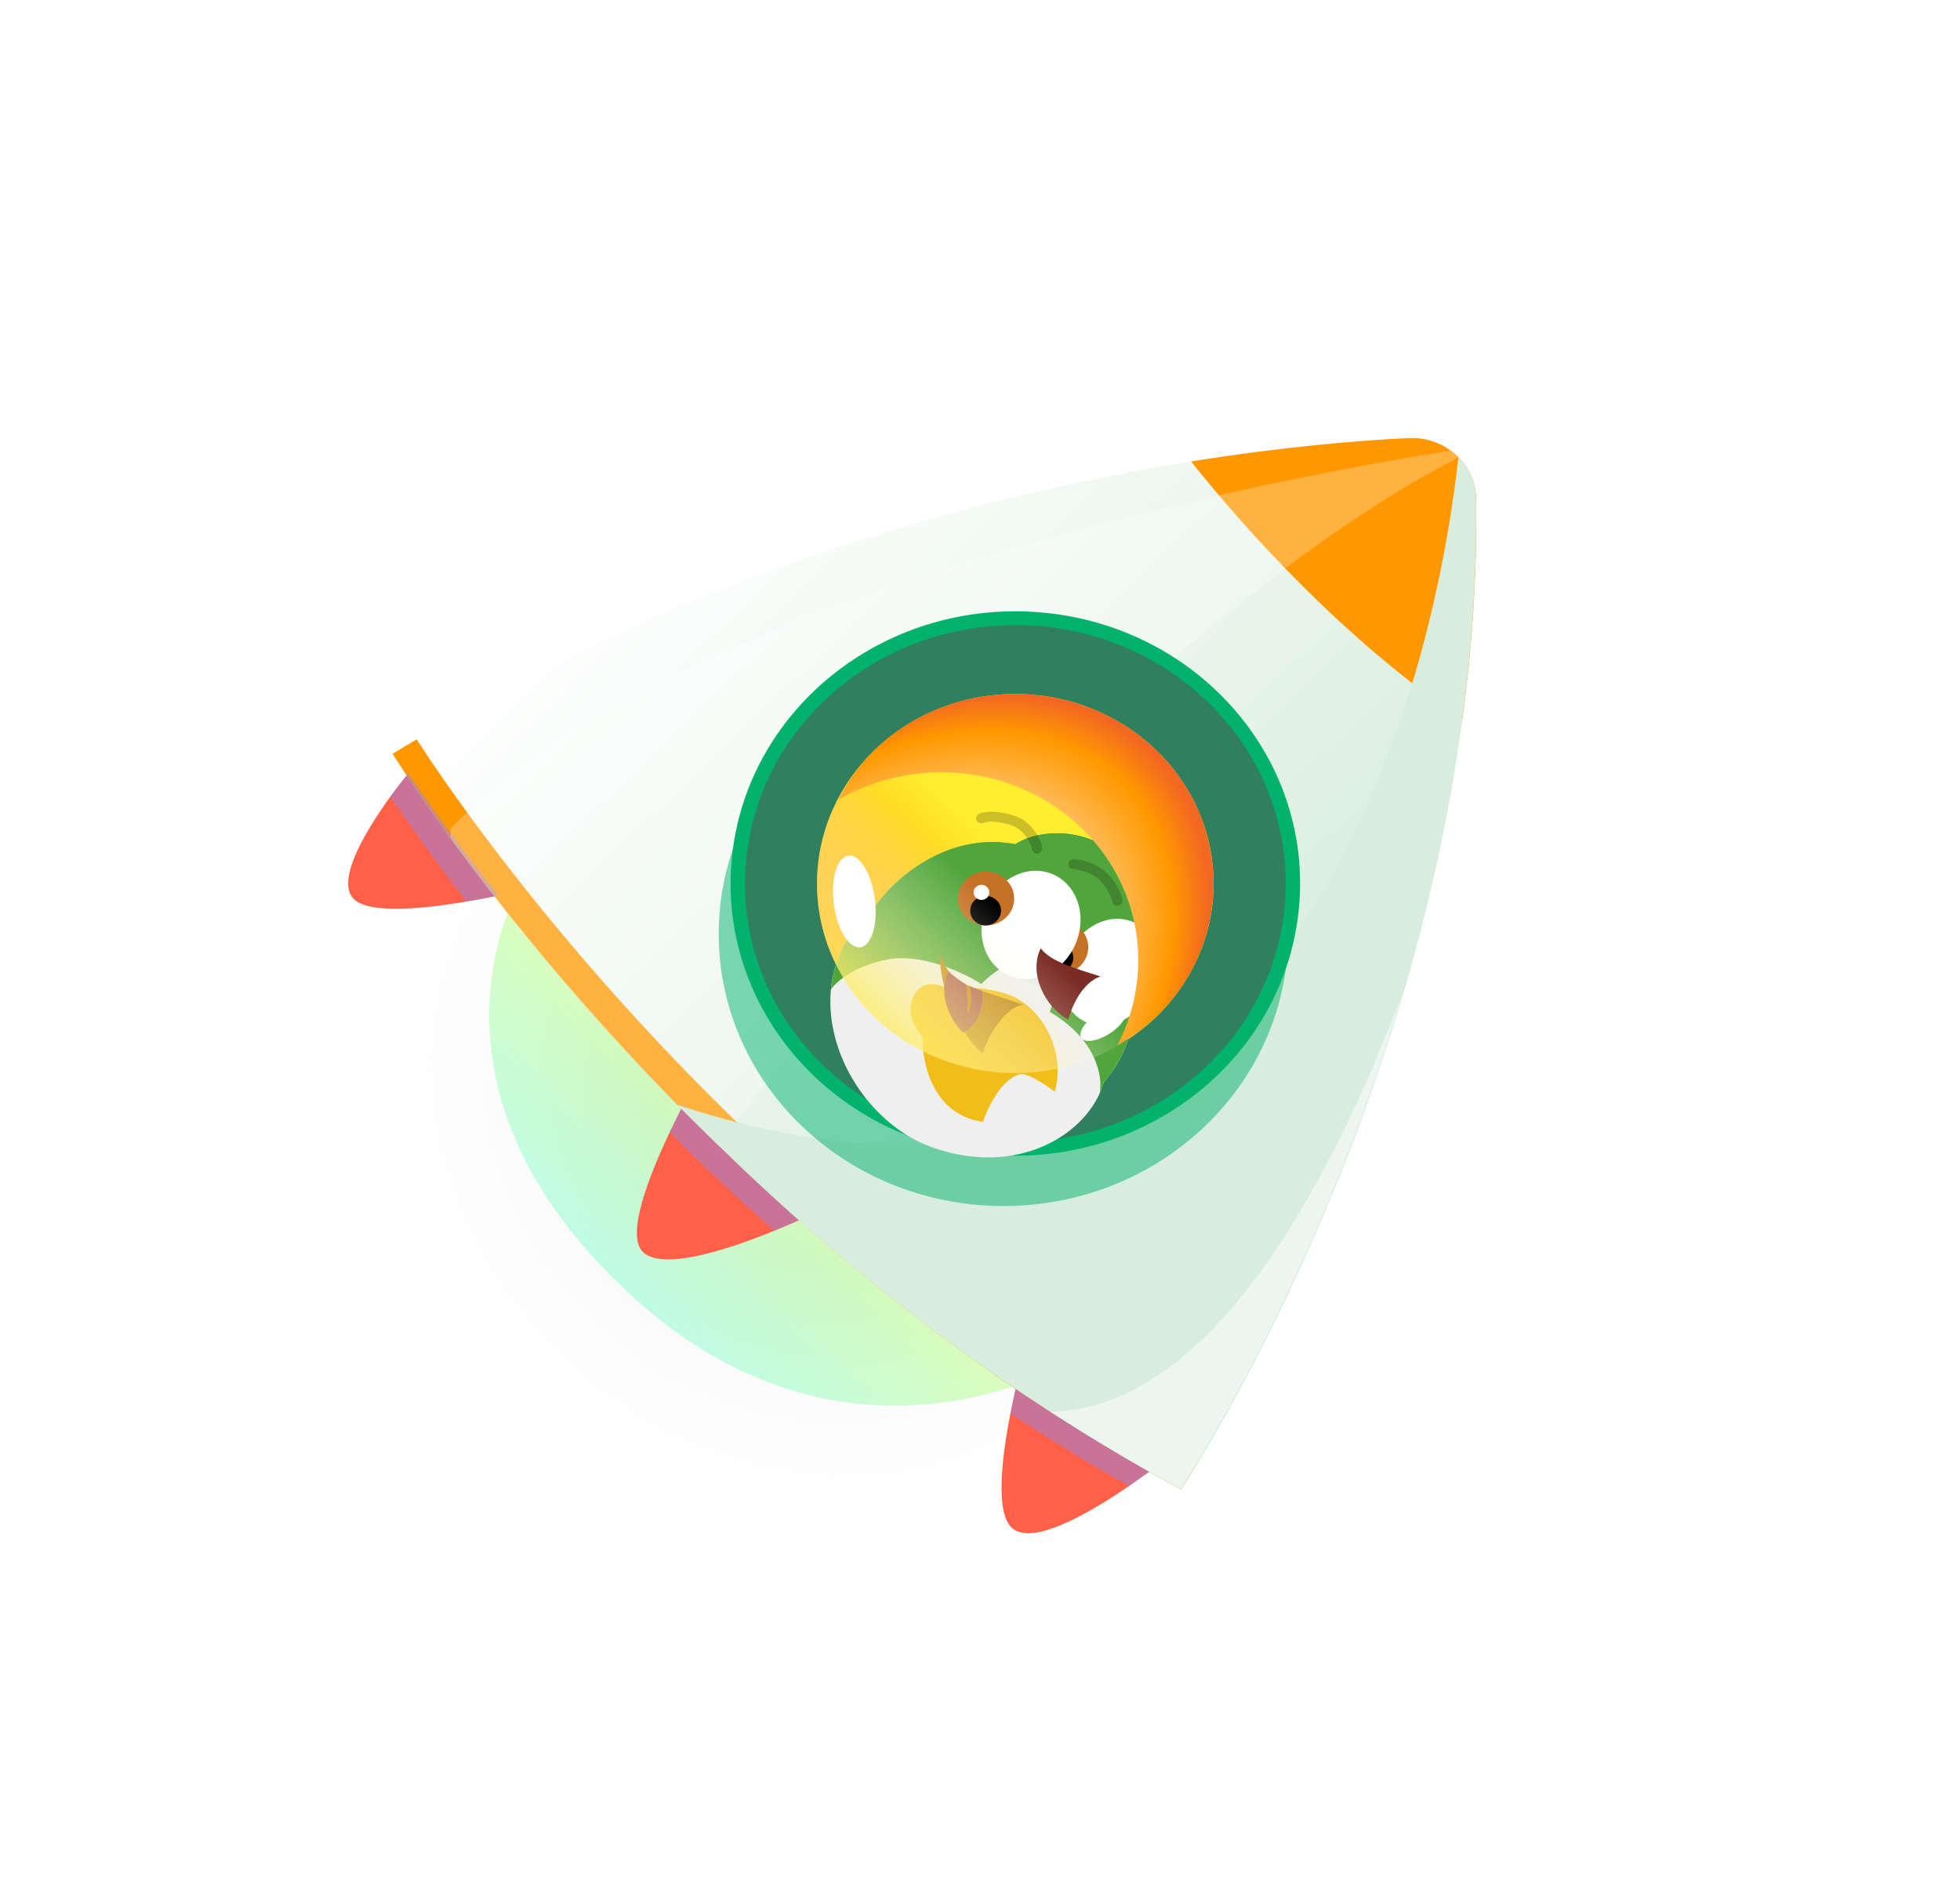 <svg width="170" height="163" viewBox="0 0 170 163" fill="none" xmlns="http://www.w3.org/2000/svg">
    <path style="mix-blend-mode:color-dodge"
        d="M34.603 65.488C34.603 65.488 15.205 95.506 42.276 121.387C73.618 151.352 102.996 128.192 102.996 128.192L96.522 72.984L34.603 65.488Z"
        fill="url(#paint0_radial_478_21586)" />
    <path opacity="0.5"
        d="M46.021 75.054C46.021 75.054 33.913 92.687 54.216 111.879C74.14 130.708 94.393 117.318 94.393 117.318L99.638 68.859L46.012 75.062L46.021 75.054Z"
        fill="url(#paint1_linear_478_21586)" />
    <path
        d="M72.483 104.369C72.483 104.369 71.398 104.901 69.783 105.635C68.997 105.998 68.124 106.361 67.153 106.766C62.891 108.495 57.322 110.276 55.708 108.546C54.331 107.045 56.264 102.059 58.082 98.228C58.532 97.343 58.921 96.499 59.291 95.79C59.997 94.44 60.527 93.546 60.527 93.546L72.492 104.378L72.483 104.369Z"
        fill="#FF6047" />
    <path
        d="M103.226 124.919C103.226 124.919 102.017 125.94 100.261 127.247C99.546 127.745 98.752 128.336 97.931 128.901C94.277 131.398 89.759 133.93 87.924 132.664C86.291 131.559 86.848 126.641 87.642 122.591C87.854 121.612 88.031 120.684 88.234 119.883C88.648 118.17 88.957 117.015 88.957 117.015L103.217 124.91L103.226 124.919Z"
        fill="#FF6047" />
    <path
        d="M46.921 76.826C46.921 76.826 45.377 77.239 43.232 77.687C42.376 77.864 41.441 78.049 40.453 78.201C36.367 78.902 31.654 79.307 30.552 77.831C29.334 76.211 31.47 72.431 33.852 69.107C34.373 68.39 34.903 67.715 35.414 67.074C37.144 64.847 38.662 63.193 38.662 63.193L46.921 76.826Z"
        fill="#FF6047" />
    <path
        d="M102.422 129.179C86.371 120.566 72.871 109.667 62.247 99.291C61.038 98.135 59.9 96.98 58.762 95.858C49.85 86.764 43.197 78.378 39.076 72.718C35.776 68.179 34.064 65.395 34.064 65.395C59.321 49.685 85.159 42.951 103.293 40.039C111.305 38.757 117.835 38.216 122.124 38.013C123.527 37.92 124.824 38.351 125.839 39.102C126.06 39.279 126.28 39.456 126.474 39.675C127.463 40.654 128.027 41.936 128.036 43.345C128.106 49.908 127.665 56.286 126.826 62.437C121.776 100.317 102.413 129.187 102.413 129.187L102.422 129.179Z"
        fill="url(#paint2_linear_478_21586)" />
    <path
        d="M103.79 126.994C63.923 105.534 39.871 69.933 36.138 64.138C35.441 64.551 34.753 64.956 34.056 65.387C34.056 65.387 58.814 105.779 102.422 129.179C102.422 129.179 102.934 128.42 103.799 127.002L103.79 126.994Z"
        fill="#FF9800" />
    <g style="mix-blend-mode:multiply" opacity="0.5">
        <path
            d="M43.232 77.686C42.376 77.864 41.441 78.049 40.452 78.201C37.452 74.304 35.237 71.14 33.852 69.107C34.373 68.39 34.903 67.715 35.414 67.074C36.958 69.377 39.579 73.08 43.223 77.678L43.232 77.686Z"
            fill="#9185E7" />
    </g>
    <g style="mix-blend-mode:multiply" opacity="0.5">
        <path
            d="M69.774 105.626C68.988 105.989 68.115 106.352 67.144 106.757C63.897 103.906 60.897 101.037 58.073 98.22C58.523 97.334 58.912 96.49 59.282 95.782C62.485 99.029 65.997 102.336 69.783 105.635L69.774 105.626Z"
            fill="#9185E7" />
    </g>
    <g style="mix-blend-mode:multiply" opacity="0.5">
        <path
            d="M100.252 127.256C99.537 127.754 98.743 128.344 97.922 128.909C94.366 126.893 90.934 124.793 87.633 122.6C87.845 121.621 88.022 120.693 88.225 119.891C92.046 122.481 96.061 124.953 100.252 127.256Z"
            fill="#9185E7" />
    </g>
    <path
        d="M126.826 62.42C116.458 55.393 108.102 46.021 103.302 40.031C111.314 38.748 117.844 38.208 122.133 38.005C125.336 37.828 128.01 40.266 128.045 43.337C128.115 49.9 127.673 56.278 126.835 62.428L126.826 62.42Z"
        fill="#FF9800" />
    <g style="mix-blend-mode:overlay" opacity="0.25">
        <path
            d="M62.247 99.291C51.544 88.923 43.717 79.078 39.076 72.718C39.058 72.701 39.094 71.84 39.094 71.84C59.656 50.613 113.476 41.034 125.839 39.085C126.06 39.262 126.307 39.464 126.492 39.675C99.789 53.614 71.919 87.007 62.238 99.283L62.247 99.291Z"
            fill="white" />
    </g>
    <path style="mix-blend-mode:multiply"
        d="M102.422 129.179C98.513 127.079 94.728 124.81 91.128 122.481C79.939 115.277 70.259 107.137 62.247 99.291C61.038 98.135 59.9 96.98 58.762 95.858C58.832 95.858 58.912 95.9 58.965 95.917C115.175 114.17 125.027 53.174 126.492 39.675C127.463 40.637 128.028 41.919 128.036 43.328C128.106 49.892 127.665 56.27 126.826 62.42C125.705 70.797 123.878 78.753 121.715 86.017C114.16 111.664 102.414 129.171 102.414 129.171L102.422 129.179Z"
        fill="#D8EDDD" />
    <g style="mix-blend-mode:multiply" opacity="0.5">
        <path
            d="M69.571 97.704C79.215 106.925 94.853 106.924 104.498 97.703C114.143 88.481 114.144 73.531 104.5 64.311C94.856 55.091 79.219 55.092 69.573 64.313C59.928 73.534 59.927 88.484 69.571 97.704Z"
            fill="#00B26B" />
    </g>
    <path
        d="M86.053 100.174C99.647 101.235 111.569 91.559 112.68 78.562C113.791 65.565 103.672 54.169 90.078 53.108C76.483 52.047 64.562 61.723 63.45 74.72C62.339 87.717 72.459 99.114 86.053 100.174Z"
        fill="#00B26B" />
    <path
        d="M71.487 92.499C80.643 101.253 95.49 101.253 104.648 92.497C113.806 83.742 113.807 69.547 104.65 60.793C95.494 52.039 80.647 52.039 71.489 60.795C62.331 69.55 62.33 83.745 71.487 92.499Z"
        fill="#308060" />
    <path
        d="M88.06 93.084C97.558 93.084 105.258 85.722 105.258 76.642C105.259 67.562 97.56 60.202 88.062 60.203C78.565 60.203 70.865 67.564 70.865 76.644C70.864 85.725 78.563 93.085 88.06 93.084Z"
        fill="url(#paint3_linear_478_21586)" />
    <g filter="url(#filter0_i_478_21586)">
        <path
            d="M95.74 85.876C98.935 82.239 98.664 77.516 98.129 75.608C98.638 73.91 99.275 69.879 97.748 67.339C95.84 64.163 90.876 63.472 88.054 65.23C82.065 64.102 77.433 68.371 75.867 70.647C68.093 77.458 73.322 88.808 80.78 91.501C88.238 94.193 94.433 90.411 95.74 85.876Z"
            fill="url(#paint4_linear_478_21586)" />
    </g>
    <g filter="url(#filter1_i_478_21586)">
        <path
            d="M95.74 85.876C98.935 82.239 98.664 77.516 98.129 75.608C98.638 73.91 99.275 69.88 97.748 67.339C95.84 64.163 90.876 63.472 88.054 65.23C82.065 64.102 77.433 68.371 75.867 70.647C73.479 72.739 72.318 75.259 72.072 77.825C72.511 77.18 74.125 75.754 77.062 75.217C80 74.681 83.652 76.418 85.111 77.354C87.19 75.239 90.218 74.356 91.045 74.914C91.871 75.472 91.922 77.505 91.049 79.773C95.203 82.225 95.663 85.52 95.375 86.861C95.522 86.538 95.644 86.209 95.74 85.876Z"
            fill="#51A63B" />
    </g>
    <g filter="url(#filter2_i_478_21586)">
        <ellipse cx="3.891" cy="4.872" rx="3.891" ry="4.872"
            transform="matrix(-0.94 -0.383 -0.401 0.899 97.85 77.439)" fill="white" />
    </g>
    <circle cx="2.387" cy="2.387" r="2.387"
        transform="matrix(-1.019 -0.073 -0.076 0.975 94.562 80.009)" fill="#C57125" />
    <circle cx="1.314" cy="1.314" r="1.314"
        transform="matrix(-1.019 -0.073 -0.076 0.975 93.189 81.89)" fill="black" />
    <circle cx="0.577" cy="0.577" r="0.577"
        transform="matrix(-1.019 -0.073 -0.076 0.975 92.634 80.915)" fill="white" />
    <g filter="url(#filter3_i_478_21586)">
        <ellipse cx="4.128" cy="4.872" rx="4.128" ry="4.872"
            transform="matrix(-0.975 -0.294 -0.308 0.932 90.95 72.909)" fill="white" />
    </g>
    <circle cx="2.387" cy="2.387" r="2.387"
        transform="matrix(-1.019 -0.073 -0.076 0.975 88.138 75.793)" fill="#C57125" />
    <circle cx="1.311" cy="1.311" r="1.311"
        transform="matrix(-1.019 -0.073 -0.076 0.975 86.923 77.815)" fill="black" />
    <ellipse cx="0.669" cy="0.669" rx="0.669" ry="0.669"
        transform="matrix(-1.019 -0.073 -0.076 0.975 85.859 76.807)" fill="white" />
    <g filter="url(#filter4_i_478_21586)">
        <path
            d="M82.055 79.701C82.947 79.575 85.295 79.522 87.558 80.314C90.213 81.309 92.485 84.972 91.497 88.708C89.938 87.53 88.989 87.196 88.71 87.176C88.075 87.138 86.493 87.915 85.249 91.32C80.402 90.614 79.94 85.218 80.035 84.002C79.457 83.205 78.427 81.888 79.307 80.283C80.011 79 81.433 79.36 82.055 79.701Z"
            fill="#F1BD18" />
    </g>
    <path
        d="M85.212 91.39C86.052 88.909 87.779 87.099 88.821 87.173C83.306 85.306 82.514 85.389 81.532 82.752C81.459 85.895 83.153 89.519 85.212 91.39Z"
        fill="#BF800F" />
    <g filter="url(#filter5_i_478_21586)">
        <path
            d="M82.274 84.256C83.076 85.446 85.598 86.091 87.465 86.712C86.844 86.848 85.412 87.786 84.655 90.447C82.594 89.342 81.193 86.369 82.274 84.256Z"
            fill="#7B2C25" />
    </g>
    <path
        d="M101.314 72.831C101.181 67.282 96.845 65.945 94.588 66.19C94.695 66.941 95.406 70.046 95.395 71.64C95.381 73.632 98.423 75.936 99.253 75.252C99.918 74.705 99.39 72.942 99.043 72.13C99.732 72.554 100.506 72.844 101.314 72.831Z"
        fill="url(#paint5_linear_478_21586)" />
    <path
        d="M101.423 73.242C101.289 67.692 96.742 66.794 94.485 67.039C94.592 67.79 94.802 69.69 94.791 71.283C94.777 73.275 98.531 76.346 99.362 75.662C100.026 75.115 99.498 73.353 99.151 72.54C99.84 72.965 100.614 73.254 101.423 73.242Z"
        fill="url(#paint6_radial_478_21586)" />
    <path fill-rule="evenodd" clip-rule="evenodd"
        d="M86.191 70.418C86.71 70.441 87.33 70.552 88.019 70.778C88.792 71.033 89.365 71.57 89.748 72.1C90.124 72.622 90.354 73.191 90.397 73.576C90.423 73.813 90.243 74.025 89.996 74.05C89.748 74.075 89.527 73.903 89.501 73.666C89.478 73.463 89.324 73.03 89.006 72.589C88.693 72.155 88.26 71.769 87.725 71.593C87.107 71.389 86.571 71.297 86.149 71.278C85.715 71.259 85.436 71.317 85.306 71.377C85.082 71.48 84.813 71.39 84.705 71.176C84.597 70.962 84.691 70.704 84.915 70.601C85.235 70.454 85.683 70.395 86.191 70.418ZM92.662 74.937C92.673 74.699 92.883 74.515 93.132 74.525C93.81 74.553 95.003 74.875 95.838 75.585C96.258 75.942 96.618 76.416 96.879 76.862C97.133 77.298 97.326 77.762 97.361 78.107C97.385 78.344 97.203 78.554 96.956 78.577C96.708 78.6 96.488 78.427 96.464 78.19C96.447 78.022 96.325 77.682 96.092 77.282C95.865 76.894 95.564 76.504 95.24 76.228C94.587 75.674 93.604 75.407 93.093 75.386C92.844 75.376 92.651 75.174 92.662 74.937Z"
        fill="black" fill-opacity="0.2" />
    <path
        d="M83.503 89.572C85.07 88.875 85.274 86.88 85.179 85.969C84.82 85.82 84.505 85.743 84.114 85.549C84.451 87.036 84.004 87.958 83.929 87.916C83.855 87.874 84.029 86.985 83.78 85.401C83.228 85.058 82.445 84.476 82.275 84.248C81.196 86.475 82.692 88.77 83.503 89.572Z"
        fill="#A9524C" />
    <path
        d="M88.06 93.084C97.558 93.084 105.258 85.722 105.258 76.642C105.259 67.562 97.56 60.202 88.062 60.203C78.565 60.203 70.865 67.564 70.865 76.644C70.864 85.725 78.563 93.085 88.06 93.084Z"
        fill="url(#paint7_linear_478_21586)" />
    <path style="mix-blend-mode:multiply"
        d="M93.743 71.778C99.099 76.898 100.104 84.525 96.918 90.675C98.083 90 99.213 89.224 100.219 88.262C106.934 81.842 106.935 71.431 100.22 65.011C93.505 58.592 82.616 58.592 75.9 65.013C74.541 66.312 73.526 67.805 72.723 69.366C79.342 65.553 88.034 66.32 93.743 71.778Z"
        fill="url(#paint8_radial_478_21586)" />
    <path
        d="M75.882 77.988C76.164 80.182 75.59 82.063 74.611 82.173C73.623 82.291 72.599 80.604 72.317 78.41C72.035 76.217 72.608 74.335 73.588 74.226C74.576 74.108 75.6 75.795 75.882 77.988Z"
        fill="white" />
    <path
        d="M96.274 89.638C95.233 90.313 94.121 90.498 93.795 90.051C93.477 89.596 94.051 88.676 95.101 87.993C96.142 87.318 97.254 87.132 97.581 87.579C97.898 88.035 97.325 88.954 96.274 89.638Z"
        fill="white" />
    <g style="mix-blend-mode:overlay" opacity="0.5">
        <path
            d="M91.119 122.473C104.602 122.134 114.822 104.13 121.715 86.017C114.16 111.664 102.413 129.171 102.413 129.171C98.504 127.07 94.719 124.801 91.119 122.473Z"
            fill="white" />
    </g>
    <defs>
        <filter id="filter0_i_478_21586" x="72.021" y="64.285" width="26.684" height="28.116"
            filterUnits="userSpaceOnUse" color-interpolation-filters="sRGB">
            <feFlood flood-opacity="0" result="BackgroundImageFix" />
            <feBlend mode="normal" in="SourceGraphic" in2="BackgroundImageFix" result="shape" />
            <feColorMatrix in="SourceAlpha" type="matrix"
                values="0 0 0 0 0 0 0 0 0 0 0 0 0 0 0 0 0 0 127 0" result="hardAlpha" />
            <feOffset dy="8" />
            <feComposite in2="hardAlpha" operator="arithmetic" k2="-1" k3="1" />
            <feColorMatrix type="matrix" values="0 0 0 0 0 0 0 0 0 0 0 0 0 0 0 0 0 0 0.2 0" />
            <feBlend mode="normal" in2="shape" result="effect1_innerShadow_478_21586" />
        </filter>
        <filter id="filter1_i_478_21586" x="72.072" y="64.285" width="26.633" height="22.576"
            filterUnits="userSpaceOnUse" color-interpolation-filters="sRGB">
            <feFlood flood-opacity="0" result="BackgroundImageFix" />
            <feBlend mode="normal" in="SourceGraphic" in2="BackgroundImageFix" result="shape" />
            <feColorMatrix in="SourceAlpha" type="matrix"
                values="0 0 0 0 0 0 0 0 0 0 0 0 0 0 0 0 0 0 127 0" result="hardAlpha" />
            <feOffset dy="8" />
            <feComposite in2="hardAlpha" operator="arithmetic" k2="-1" k3="1" />
            <feColorMatrix type="matrix" values="0 0 0 0 0 0 0 0 0 0 0 0 0 0 0 0 0 0 0.2 0" />
            <feBlend mode="normal" in2="shape" result="effect1_innerShadow_478_21586" />
        </filter>
        <filter id="filter2_i_478_21586" x="88.089" y="75.699" width="8.297" height="9.256"
            filterUnits="userSpaceOnUse" color-interpolation-filters="sRGB">
            <feFlood flood-opacity="0" result="BackgroundImageFix" />
            <feBlend mode="normal" in="SourceGraphic" in2="BackgroundImageFix" result="shape" />
            <feColorMatrix in="SourceAlpha" type="matrix"
                values="0 0 0 0 0 0 0 0 0 0 0 0 0 0 0 0 0 0 127 0" result="hardAlpha" />
            <feOffset dx="4" dy="4" />
            <feComposite in2="hardAlpha" operator="arithmetic" k2="-1" k3="1" />
            <feColorMatrix type="matrix" values="0 0 0 0 0 0 0 0 0 0 0 0 0 0 0 0 0 0 0.25 0" />
            <feBlend mode="normal" in2="shape" result="effect1_innerShadow_478_21586" />
        </filter>
        <filter id="filter3_i_478_21586" x="81.131" y="71.534" width="8.591" height="9.403"
            filterUnits="userSpaceOnUse" color-interpolation-filters="sRGB">
            <feFlood flood-opacity="0" result="BackgroundImageFix" />
            <feBlend mode="normal" in="SourceGraphic" in2="BackgroundImageFix" result="shape" />
            <feColorMatrix in="SourceAlpha" type="matrix"
                values="0 0 0 0 0 0 0 0 0 0 0 0 0 0 0 0 0 0 127 0" result="hardAlpha" />
            <feOffset dx="4" dy="4" />
            <feComposite in2="hardAlpha" operator="arithmetic" k2="-1" k3="1" />
            <feColorMatrix type="matrix" values="0 0 0 0 0 0 0 0 0 0 0 0 0 0 0 0 0 0 0.25 0" />
            <feBlend mode="normal" in2="shape" result="effect1_innerShadow_478_21586" />
        </filter>
        <filter id="filter4_i_478_21586" x="78.965" y="79.38" width="12.768" height="11.94"
            filterUnits="userSpaceOnUse" color-interpolation-filters="sRGB">
            <feFlood flood-opacity="0" result="BackgroundImageFix" />
            <feBlend mode="normal" in="SourceGraphic" in2="BackgroundImageFix" result="shape" />
            <feColorMatrix in="SourceAlpha" type="matrix"
                values="0 0 0 0 0 0 0 0 0 0 0 0 0 0 0 0 0 0 127 0" result="hardAlpha" />
            <feOffset dy="6" />
            <feComposite in2="hardAlpha" operator="arithmetic" k2="-1" k3="1" />
            <feColorMatrix type="matrix" values="0 0 0 0 0 0 0 0 0 0 0 0 0 0 0 0 0 0 0.2 0" />
            <feBlend mode="normal" in2="shape" result="effect1_innerShadow_478_21586" />
        </filter>
        <filter id="filter5_i_478_21586" x="81.899" y="84.256" width="5.566" height="6.191"
            filterUnits="userSpaceOnUse" color-interpolation-filters="sRGB">
            <feFlood flood-opacity="0" result="BackgroundImageFix" />
            <feBlend mode="normal" in="SourceGraphic" in2="BackgroundImageFix" result="shape" />
            <feColorMatrix in="SourceAlpha" type="matrix"
                values="0 0 0 0 0 0 0 0 0 0 0 0 0 0 0 0 0 0 127 0" result="hardAlpha" />
            <feOffset dx="8" dy="-2" />
            <feComposite in2="hardAlpha" operator="arithmetic" k2="-1" k3="1" />
            <feColorMatrix type="matrix" values="0 0 0 0 0 0 0 0 0 0 0 0 0 0 0 0 0 0 0.2 0" />
            <feBlend mode="normal" in2="shape" result="effect1_innerShadow_478_21586" />
        </filter>
        <radialGradient id="paint0_radial_478_21586" cx="0" cy="0" r="1"
            gradientUnits="userSpaceOnUse"
            gradientTransform="translate(68.927 96.734) rotate(43.713) scale(41.615 36.236)">
            <stop stop-color="white" />
            <stop offset="0.31" stop-color="#F2F2F2" />
            <stop offset="1" stop-color="white" stop-opacity="0" />
        </radialGradient>
        <linearGradient id="paint1_linear_478_21586" x1="54.013" y1="111.668" x2="97.192"
            y2="66.504" gradientUnits="userSpaceOnUse">
            <stop stop-color="#85FFCF" />
            <stop offset="0.423" stop-color="#D2FD51" />
            <stop offset="1" stop-color="#F9C448" />
        </linearGradient>
        <linearGradient id="paint2_linear_478_21586" x1="62.066" y1="38.608" x2="126.577"
            y2="106.085" gradientUnits="userSpaceOnUse">
            <stop stop-color="white" />
            <stop offset="0.763" stop-color="#D8EDDD" />
            <stop offset="1" stop-color="#00B26B" />
        </linearGradient>
        <linearGradient id="paint3_linear_478_21586" x1="75.897" y1="88.275" x2="99.126"
            y2="63.978" gradientUnits="userSpaceOnUse">
            <stop stop-color="#FF9800" />
            <stop offset="0.538" stop-color="#FFEE2F" />
        </linearGradient>
        <linearGradient id="paint4_linear_478_21586" x1="97.61" y1="64.687" x2="81.786"
            y2="92.06" gradientUnits="userSpaceOnUse">
            <stop stop-color="#206D33" />
            <stop offset="0.48" stop-color="#EFEFEF" />
        </linearGradient>
        <linearGradient id="paint5_linear_478_21586" x1="87.457" y1="60.202" x2="100.718"
            y2="73.446" gradientUnits="userSpaceOnUse">
            <stop offset="1" stop-color="#298B41" />
        </linearGradient>
        <radialGradient id="paint6_radial_478_21586" cx="0" cy="0" r="1"
            gradientUnits="userSpaceOnUse"
            gradientTransform="translate(94.493 66.937) rotate(42.392) scale(9.38 7.803)">
            <stop offset="0.409" stop-color="#51A63B" />
            <stop offset="1" stop-color="#298B41" />
        </radialGradient>
        <linearGradient id="paint7_linear_478_21586" x1="75.897" y1="88.275" x2="99.126"
            y2="63.978" gradientUnits="userSpaceOnUse">
            <stop stop-color="#FFED66" stop-opacity="0.8" />
            <stop offset="0.428" stop-color="white" stop-opacity="0" />
        </linearGradient>
        <radialGradient id="paint8_radial_478_21586" cx="0" cy="0" r="1"
            gradientUnits="userSpaceOnUse"
            gradientTransform="translate(76.415 88.765) rotate(-44.918) scale(33.63 22.824)">
            <stop offset="0.393" stop-color="white" />
            <stop offset="0.883" stop-color="#FF9800" />
            <stop offset="0.99" stop-color="#F26722" />
        </radialGradient>
    </defs>
</svg>
    
